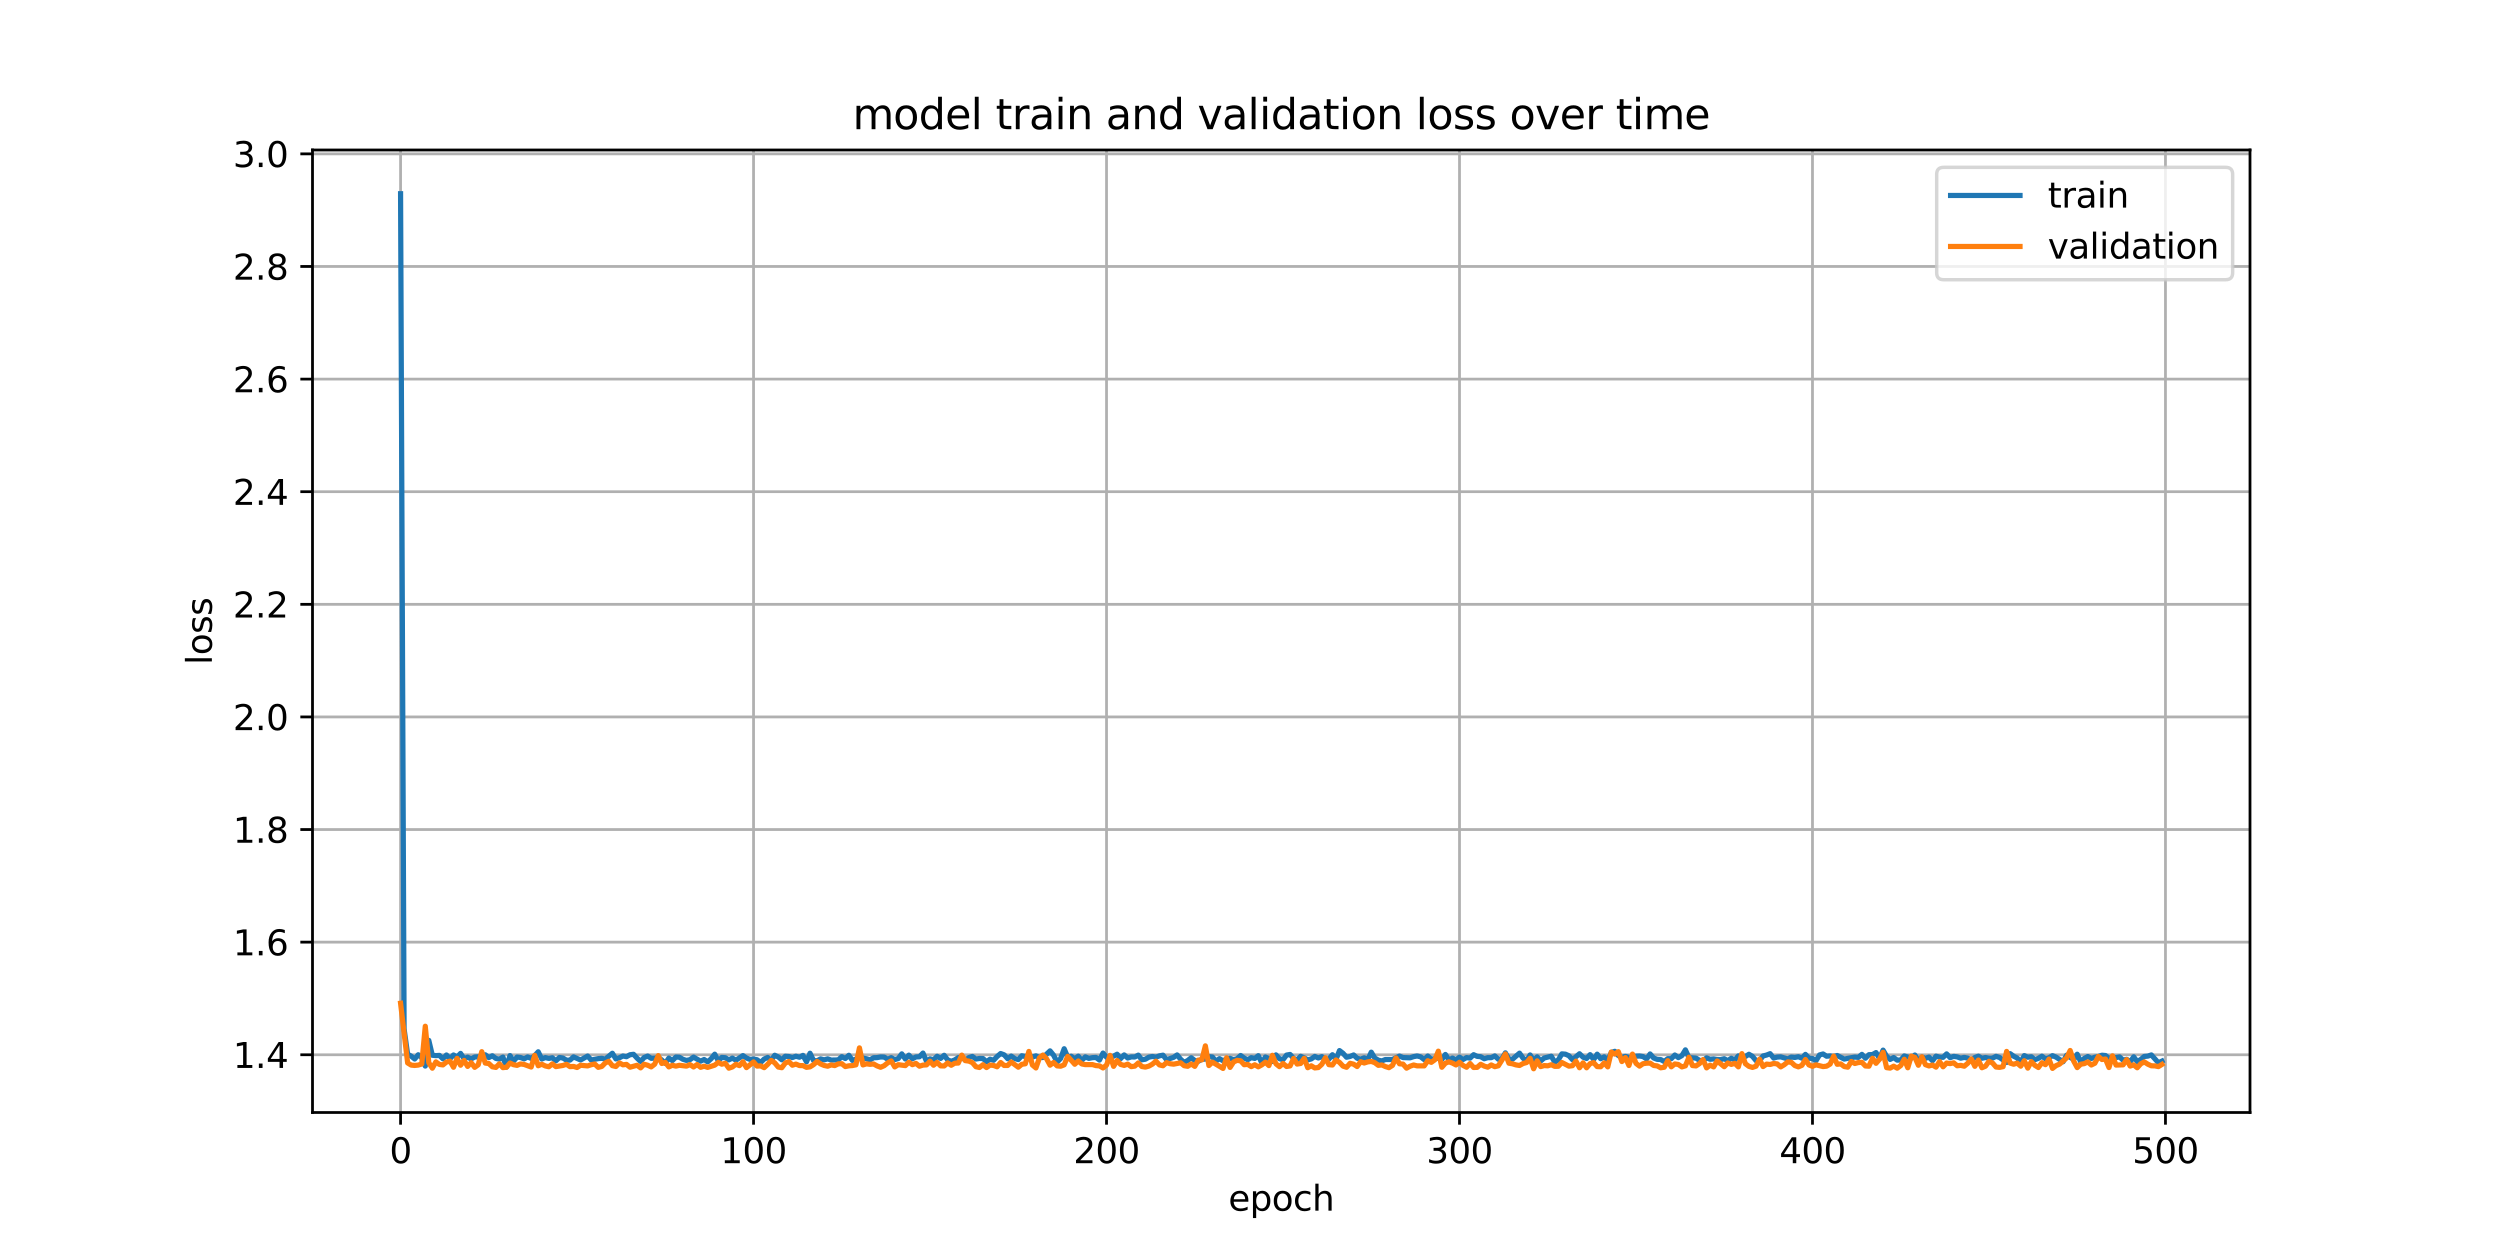 <?xml version="1.0" encoding="utf-8" standalone="no"?>
<!DOCTYPE svg PUBLIC "-//W3C//DTD SVG 1.1//EN"
  "http://www.w3.org/Graphics/SVG/1.1/DTD/svg11.dtd">
<svg xmlns:xlink="http://www.w3.org/1999/xlink" width="720pt" height="360pt" viewBox="0 0 720 360" xmlns="http://www.w3.org/2000/svg" version="1.1">
 <defs>
  <style type="text/css">*{stroke-linejoin: round; stroke-linecap: butt}</style>
 </defs>
 <g id="figure_1">
  <g id="patch_1">
   <path d="M 0 360 
L 720 360 
L 720 0 
L 0 0 
z
" style="fill: #ffffff"/>
  </g>
  <g id="axes_1">
   <g id="patch_2">
    <path d="M 90 320.4 
L 648 320.4 
L 648 43.2 
L 90 43.2 
z
" style="fill: #ffffff"/>
   </g>
   <g id="matplotlib.axis_1">
    <g id="xtick_1">
     <g id="line2d_1">
      <path d="M 115.364 320.4 
L 115.364 43.2 
" clip-path="url(#pad2f56b13b)" style="fill: none; stroke: #b0b0b0; stroke-width: 0.8; stroke-linecap: square"/>
     </g>
     <g id="line2d_2">
      <defs>
       <path id="me39e394305" d="M 0 0 
L 0 3.5 
" style="stroke: #000000; stroke-width: 0.8"/>
      </defs>
      <g>
       <use xlink:href="#me39e394305" x="115.364" y="320.4" style="stroke: #000000; stroke-width: 0.8"/>
      </g>
     </g>
     <g id="text_1">
      <!-- 0 -->
      <g transform="translate(112.182 334.998) scale(0.1 -0.1)">
       <defs>
        <path id="DejaVuSans-30" d="M 2034 4250 
Q 1547 4250 1301 3770 
Q 1056 3291 1056 2328 
Q 1056 1369 1301 889 
Q 1547 409 2034 409 
Q 2525 409 2770 889 
Q 3016 1369 3016 2328 
Q 3016 3291 2770 3770 
Q 2525 4250 2034 4250 
z
M 2034 4750 
Q 2819 4750 3233 4129 
Q 3647 3509 3647 2328 
Q 3647 1150 3233 529 
Q 2819 -91 2034 -91 
Q 1250 -91 836 529 
Q 422 1150 422 2328 
Q 422 3509 836 4129 
Q 1250 4750 2034 4750 
z
" transform="scale(0.016)"/>
       </defs>
       <use xlink:href="#DejaVuSans-30"/>
      </g>
     </g>
    </g>
    <g id="xtick_2">
     <g id="line2d_3">
      <path d="M 217.021 320.4 
L 217.021 43.2 
" clip-path="url(#pad2f56b13b)" style="fill: none; stroke: #b0b0b0; stroke-width: 0.8; stroke-linecap: square"/>
     </g>
     <g id="line2d_4">
      <g>
       <use xlink:href="#me39e394305" x="217.021" y="320.4" style="stroke: #000000; stroke-width: 0.8"/>
      </g>
     </g>
     <g id="text_2">
      <!-- 100 -->
      <g transform="translate(207.478 334.998) scale(0.1 -0.1)">
       <defs>
        <path id="DejaVuSans-31" d="M 794 531 
L 1825 531 
L 1825 4091 
L 703 3866 
L 703 4441 
L 1819 4666 
L 2450 4666 
L 2450 531 
L 3481 531 
L 3481 0 
L 794 0 
L 794 531 
z
" transform="scale(0.016)"/>
       </defs>
       <use xlink:href="#DejaVuSans-31"/>
       <use xlink:href="#DejaVuSans-30" x="63.623"/>
       <use xlink:href="#DejaVuSans-30" x="127.246"/>
      </g>
     </g>
    </g>
    <g id="xtick_3">
     <g id="line2d_5">
      <path d="M 318.679 320.4 
L 318.679 43.2 
" clip-path="url(#pad2f56b13b)" style="fill: none; stroke: #b0b0b0; stroke-width: 0.8; stroke-linecap: square"/>
     </g>
     <g id="line2d_6">
      <g>
       <use xlink:href="#me39e394305" x="318.679" y="320.4" style="stroke: #000000; stroke-width: 0.8"/>
      </g>
     </g>
     <g id="text_3">
      <!-- 200 -->
      <g transform="translate(309.136 334.998) scale(0.1 -0.1)">
       <defs>
        <path id="DejaVuSans-32" d="M 1228 531 
L 3431 531 
L 3431 0 
L 469 0 
L 469 531 
Q 828 903 1448 1529 
Q 2069 2156 2228 2338 
Q 2531 2678 2651 2914 
Q 2772 3150 2772 3378 
Q 2772 3750 2511 3984 
Q 2250 4219 1831 4219 
Q 1534 4219 1204 4116 
Q 875 4013 500 3803 
L 500 4441 
Q 881 4594 1212 4672 
Q 1544 4750 1819 4750 
Q 2544 4750 2975 4387 
Q 3406 4025 3406 3419 
Q 3406 3131 3298 2873 
Q 3191 2616 2906 2266 
Q 2828 2175 2409 1742 
Q 1991 1309 1228 531 
z
" transform="scale(0.016)"/>
       </defs>
       <use xlink:href="#DejaVuSans-32"/>
       <use xlink:href="#DejaVuSans-30" x="63.623"/>
       <use xlink:href="#DejaVuSans-30" x="127.246"/>
      </g>
     </g>
    </g>
    <g id="xtick_4">
     <g id="line2d_7">
      <path d="M 420.337 320.4 
L 420.337 43.2 
" clip-path="url(#pad2f56b13b)" style="fill: none; stroke: #b0b0b0; stroke-width: 0.8; stroke-linecap: square"/>
     </g>
     <g id="line2d_8">
      <g>
       <use xlink:href="#me39e394305" x="420.337" y="320.4" style="stroke: #000000; stroke-width: 0.8"/>
      </g>
     </g>
     <g id="text_4">
      <!-- 300 -->
      <g transform="translate(410.793 334.998) scale(0.1 -0.1)">
       <defs>
        <path id="DejaVuSans-33" d="M 2597 2516 
Q 3050 2419 3304 2112 
Q 3559 1806 3559 1356 
Q 3559 666 3084 287 
Q 2609 -91 1734 -91 
Q 1441 -91 1130 -33 
Q 819 25 488 141 
L 488 750 
Q 750 597 1062 519 
Q 1375 441 1716 441 
Q 2309 441 2620 675 
Q 2931 909 2931 1356 
Q 2931 1769 2642 2001 
Q 2353 2234 1838 2234 
L 1294 2234 
L 1294 2753 
L 1863 2753 
Q 2328 2753 2575 2939 
Q 2822 3125 2822 3475 
Q 2822 3834 2567 4026 
Q 2313 4219 1838 4219 
Q 1578 4219 1281 4162 
Q 984 4106 628 3988 
L 628 4550 
Q 988 4650 1302 4700 
Q 1616 4750 1894 4750 
Q 2613 4750 3031 4423 
Q 3450 4097 3450 3541 
Q 3450 3153 3228 2886 
Q 3006 2619 2597 2516 
z
" transform="scale(0.016)"/>
       </defs>
       <use xlink:href="#DejaVuSans-33"/>
       <use xlink:href="#DejaVuSans-30" x="63.623"/>
       <use xlink:href="#DejaVuSans-30" x="127.246"/>
      </g>
     </g>
    </g>
    <g id="xtick_5">
     <g id="line2d_9">
      <path d="M 521.995 320.4 
L 521.995 43.2 
" clip-path="url(#pad2f56b13b)" style="fill: none; stroke: #b0b0b0; stroke-width: 0.8; stroke-linecap: square"/>
     </g>
     <g id="line2d_10">
      <g>
       <use xlink:href="#me39e394305" x="521.995" y="320.4" style="stroke: #000000; stroke-width: 0.8"/>
      </g>
     </g>
     <g id="text_5">
      <!-- 400 -->
      <g transform="translate(512.451 334.998) scale(0.1 -0.1)">
       <defs>
        <path id="DejaVuSans-34" d="M 2419 4116 
L 825 1625 
L 2419 1625 
L 2419 4116 
z
M 2253 4666 
L 3047 4666 
L 3047 1625 
L 3713 1625 
L 3713 1100 
L 3047 1100 
L 3047 0 
L 2419 0 
L 2419 1100 
L 313 1100 
L 313 1709 
L 2253 4666 
z
" transform="scale(0.016)"/>
       </defs>
       <use xlink:href="#DejaVuSans-34"/>
       <use xlink:href="#DejaVuSans-30" x="63.623"/>
       <use xlink:href="#DejaVuSans-30" x="127.246"/>
      </g>
     </g>
    </g>
    <g id="xtick_6">
     <g id="line2d_11">
      <path d="M 623.653 320.4 
L 623.653 43.2 
" clip-path="url(#pad2f56b13b)" style="fill: none; stroke: #b0b0b0; stroke-width: 0.8; stroke-linecap: square"/>
     </g>
     <g id="line2d_12">
      <g>
       <use xlink:href="#me39e394305" x="623.653" y="320.4" style="stroke: #000000; stroke-width: 0.8"/>
      </g>
     </g>
     <g id="text_6">
      <!-- 500 -->
      <g transform="translate(614.109 334.998) scale(0.1 -0.1)">
       <defs>
        <path id="DejaVuSans-35" d="M 691 4666 
L 3169 4666 
L 3169 4134 
L 1269 4134 
L 1269 2991 
Q 1406 3038 1543 3061 
Q 1681 3084 1819 3084 
Q 2600 3084 3056 2656 
Q 3513 2228 3513 1497 
Q 3513 744 3044 326 
Q 2575 -91 1722 -91 
Q 1428 -91 1123 -41 
Q 819 9 494 109 
L 494 744 
Q 775 591 1075 516 
Q 1375 441 1709 441 
Q 2250 441 2565 725 
Q 2881 1009 2881 1497 
Q 2881 1984 2565 2268 
Q 2250 2553 1709 2553 
Q 1456 2553 1204 2497 
Q 953 2441 691 2322 
L 691 4666 
z
" transform="scale(0.016)"/>
       </defs>
       <use xlink:href="#DejaVuSans-35"/>
       <use xlink:href="#DejaVuSans-30" x="63.623"/>
       <use xlink:href="#DejaVuSans-30" x="127.246"/>
      </g>
     </g>
    </g>
    <g id="text_7">
     <!-- epoch -->
     <g transform="translate(353.772 348.677) scale(0.1 -0.1)">
      <defs>
       <path id="DejaVuSans-65" d="M 3597 1894 
L 3597 1613 
L 953 1613 
Q 991 1019 1311 708 
Q 1631 397 2203 397 
Q 2534 397 2845 478 
Q 3156 559 3463 722 
L 3463 178 
Q 3153 47 2828 -22 
Q 2503 -91 2169 -91 
Q 1331 -91 842 396 
Q 353 884 353 1716 
Q 353 2575 817 3079 
Q 1281 3584 2069 3584 
Q 2775 3584 3186 3129 
Q 3597 2675 3597 1894 
z
M 3022 2063 
Q 3016 2534 2758 2815 
Q 2500 3097 2075 3097 
Q 1594 3097 1305 2825 
Q 1016 2553 972 2059 
L 3022 2063 
z
" transform="scale(0.016)"/>
       <path id="DejaVuSans-70" d="M 1159 525 
L 1159 -1331 
L 581 -1331 
L 581 3500 
L 1159 3500 
L 1159 2969 
Q 1341 3281 1617 3432 
Q 1894 3584 2278 3584 
Q 2916 3584 3314 3078 
Q 3713 2572 3713 1747 
Q 3713 922 3314 415 
Q 2916 -91 2278 -91 
Q 1894 -91 1617 61 
Q 1341 213 1159 525 
z
M 3116 1747 
Q 3116 2381 2855 2742 
Q 2594 3103 2138 3103 
Q 1681 3103 1420 2742 
Q 1159 2381 1159 1747 
Q 1159 1113 1420 752 
Q 1681 391 2138 391 
Q 2594 391 2855 752 
Q 3116 1113 3116 1747 
z
" transform="scale(0.016)"/>
       <path id="DejaVuSans-6f" d="M 1959 3097 
Q 1497 3097 1228 2736 
Q 959 2375 959 1747 
Q 959 1119 1226 758 
Q 1494 397 1959 397 
Q 2419 397 2687 759 
Q 2956 1122 2956 1747 
Q 2956 2369 2687 2733 
Q 2419 3097 1959 3097 
z
M 1959 3584 
Q 2709 3584 3137 3096 
Q 3566 2609 3566 1747 
Q 3566 888 3137 398 
Q 2709 -91 1959 -91 
Q 1206 -91 779 398 
Q 353 888 353 1747 
Q 353 2609 779 3096 
Q 1206 3584 1959 3584 
z
" transform="scale(0.016)"/>
       <path id="DejaVuSans-63" d="M 3122 3366 
L 3122 2828 
Q 2878 2963 2633 3030 
Q 2388 3097 2138 3097 
Q 1578 3097 1268 2742 
Q 959 2388 959 1747 
Q 959 1106 1268 751 
Q 1578 397 2138 397 
Q 2388 397 2633 464 
Q 2878 531 3122 666 
L 3122 134 
Q 2881 22 2623 -34 
Q 2366 -91 2075 -91 
Q 1284 -91 818 406 
Q 353 903 353 1747 
Q 353 2603 823 3093 
Q 1294 3584 2113 3584 
Q 2378 3584 2631 3529 
Q 2884 3475 3122 3366 
z
" transform="scale(0.016)"/>
       <path id="DejaVuSans-68" d="M 3513 2113 
L 3513 0 
L 2938 0 
L 2938 2094 
Q 2938 2591 2744 2837 
Q 2550 3084 2163 3084 
Q 1697 3084 1428 2787 
Q 1159 2491 1159 1978 
L 1159 0 
L 581 0 
L 581 4863 
L 1159 4863 
L 1159 2956 
Q 1366 3272 1645 3428 
Q 1925 3584 2291 3584 
Q 2894 3584 3203 3211 
Q 3513 2838 3513 2113 
z
" transform="scale(0.016)"/>
      </defs>
      <use xlink:href="#DejaVuSans-65"/>
      <use xlink:href="#DejaVuSans-70" x="61.523"/>
      <use xlink:href="#DejaVuSans-6f" x="125"/>
      <use xlink:href="#DejaVuSans-63" x="186.182"/>
      <use xlink:href="#DejaVuSans-68" x="241.162"/>
     </g>
    </g>
   </g>
   <g id="matplotlib.axis_2">
    <g id="ytick_1">
     <g id="line2d_13">
      <path d="M 90 303.77 
L 648 303.77 
" clip-path="url(#pad2f56b13b)" style="fill: none; stroke: #b0b0b0; stroke-width: 0.8; stroke-linecap: square"/>
     </g>
     <g id="line2d_14">
      <defs>
       <path id="mf1db66a2b4" d="M 0 0 
L -3.5 0 
" style="stroke: #000000; stroke-width: 0.8"/>
      </defs>
      <g>
       <use xlink:href="#mf1db66a2b4" x="90" y="303.77" style="stroke: #000000; stroke-width: 0.8"/>
      </g>
     </g>
     <g id="text_8">
      <!-- 1.4 -->
      <g transform="translate(67.097 307.569) scale(0.1 -0.1)">
       <defs>
        <path id="DejaVuSans-2e" d="M 684 794 
L 1344 794 
L 1344 0 
L 684 0 
L 684 794 
z
" transform="scale(0.016)"/>
       </defs>
       <use xlink:href="#DejaVuSans-31"/>
       <use xlink:href="#DejaVuSans-2e" x="63.623"/>
       <use xlink:href="#DejaVuSans-34" x="95.41"/>
      </g>
     </g>
    </g>
    <g id="ytick_2">
     <g id="line2d_15">
      <path d="M 90 271.338 
L 648 271.338 
" clip-path="url(#pad2f56b13b)" style="fill: none; stroke: #b0b0b0; stroke-width: 0.8; stroke-linecap: square"/>
     </g>
     <g id="line2d_16">
      <g>
       <use xlink:href="#mf1db66a2b4" x="90" y="271.338" style="stroke: #000000; stroke-width: 0.8"/>
      </g>
     </g>
     <g id="text_9">
      <!-- 1.6 -->
      <g transform="translate(67.097 275.137) scale(0.1 -0.1)">
       <defs>
        <path id="DejaVuSans-36" d="M 2113 2584 
Q 1688 2584 1439 2293 
Q 1191 2003 1191 1497 
Q 1191 994 1439 701 
Q 1688 409 2113 409 
Q 2538 409 2786 701 
Q 3034 994 3034 1497 
Q 3034 2003 2786 2293 
Q 2538 2584 2113 2584 
z
M 3366 4563 
L 3366 3988 
Q 3128 4100 2886 4159 
Q 2644 4219 2406 4219 
Q 1781 4219 1451 3797 
Q 1122 3375 1075 2522 
Q 1259 2794 1537 2939 
Q 1816 3084 2150 3084 
Q 2853 3084 3261 2657 
Q 3669 2231 3669 1497 
Q 3669 778 3244 343 
Q 2819 -91 2113 -91 
Q 1303 -91 875 529 
Q 447 1150 447 2328 
Q 447 3434 972 4092 
Q 1497 4750 2381 4750 
Q 2619 4750 2861 4703 
Q 3103 4656 3366 4563 
z
" transform="scale(0.016)"/>
       </defs>
       <use xlink:href="#DejaVuSans-31"/>
       <use xlink:href="#DejaVuSans-2e" x="63.623"/>
       <use xlink:href="#DejaVuSans-36" x="95.41"/>
      </g>
     </g>
    </g>
    <g id="ytick_3">
     <g id="line2d_17">
      <path d="M 90 238.906 
L 648 238.906 
" clip-path="url(#pad2f56b13b)" style="fill: none; stroke: #b0b0b0; stroke-width: 0.8; stroke-linecap: square"/>
     </g>
     <g id="line2d_18">
      <g>
       <use xlink:href="#mf1db66a2b4" x="90" y="238.906" style="stroke: #000000; stroke-width: 0.8"/>
      </g>
     </g>
     <g id="text_10">
      <!-- 1.8 -->
      <g transform="translate(67.097 242.706) scale(0.1 -0.1)">
       <defs>
        <path id="DejaVuSans-38" d="M 2034 2216 
Q 1584 2216 1326 1975 
Q 1069 1734 1069 1313 
Q 1069 891 1326 650 
Q 1584 409 2034 409 
Q 2484 409 2743 651 
Q 3003 894 3003 1313 
Q 3003 1734 2745 1975 
Q 2488 2216 2034 2216 
z
M 1403 2484 
Q 997 2584 770 2862 
Q 544 3141 544 3541 
Q 544 4100 942 4425 
Q 1341 4750 2034 4750 
Q 2731 4750 3128 4425 
Q 3525 4100 3525 3541 
Q 3525 3141 3298 2862 
Q 3072 2584 2669 2484 
Q 3125 2378 3379 2068 
Q 3634 1759 3634 1313 
Q 3634 634 3220 271 
Q 2806 -91 2034 -91 
Q 1263 -91 848 271 
Q 434 634 434 1313 
Q 434 1759 690 2068 
Q 947 2378 1403 2484 
z
M 1172 3481 
Q 1172 3119 1398 2916 
Q 1625 2713 2034 2713 
Q 2441 2713 2670 2916 
Q 2900 3119 2900 3481 
Q 2900 3844 2670 4047 
Q 2441 4250 2034 4250 
Q 1625 4250 1398 4047 
Q 1172 3844 1172 3481 
z
" transform="scale(0.016)"/>
       </defs>
       <use xlink:href="#DejaVuSans-31"/>
       <use xlink:href="#DejaVuSans-2e" x="63.623"/>
       <use xlink:href="#DejaVuSans-38" x="95.41"/>
      </g>
     </g>
    </g>
    <g id="ytick_4">
     <g id="line2d_19">
      <path d="M 90 206.475 
L 648 206.475 
" clip-path="url(#pad2f56b13b)" style="fill: none; stroke: #b0b0b0; stroke-width: 0.8; stroke-linecap: square"/>
     </g>
     <g id="line2d_20">
      <g>
       <use xlink:href="#mf1db66a2b4" x="90" y="206.475" style="stroke: #000000; stroke-width: 0.8"/>
      </g>
     </g>
     <g id="text_11">
      <!-- 2.0 -->
      <g transform="translate(67.097 210.274) scale(0.1 -0.1)">
       <use xlink:href="#DejaVuSans-32"/>
       <use xlink:href="#DejaVuSans-2e" x="63.623"/>
       <use xlink:href="#DejaVuSans-30" x="95.41"/>
      </g>
     </g>
    </g>
    <g id="ytick_5">
     <g id="line2d_21">
      <path d="M 90 174.043 
L 648 174.043 
" clip-path="url(#pad2f56b13b)" style="fill: none; stroke: #b0b0b0; stroke-width: 0.8; stroke-linecap: square"/>
     </g>
     <g id="line2d_22">
      <g>
       <use xlink:href="#mf1db66a2b4" x="90" y="174.043" style="stroke: #000000; stroke-width: 0.8"/>
      </g>
     </g>
     <g id="text_12">
      <!-- 2.2 -->
      <g transform="translate(67.097 177.842) scale(0.1 -0.1)">
       <use xlink:href="#DejaVuSans-32"/>
       <use xlink:href="#DejaVuSans-2e" x="63.623"/>
       <use xlink:href="#DejaVuSans-32" x="95.41"/>
      </g>
     </g>
    </g>
    <g id="ytick_6">
     <g id="line2d_23">
      <path d="M 90 141.611 
L 648 141.611 
" clip-path="url(#pad2f56b13b)" style="fill: none; stroke: #b0b0b0; stroke-width: 0.8; stroke-linecap: square"/>
     </g>
     <g id="line2d_24">
      <g>
       <use xlink:href="#mf1db66a2b4" x="90" y="141.611" style="stroke: #000000; stroke-width: 0.8"/>
      </g>
     </g>
     <g id="text_13">
      <!-- 2.4 -->
      <g transform="translate(67.097 145.41) scale(0.1 -0.1)">
       <use xlink:href="#DejaVuSans-32"/>
       <use xlink:href="#DejaVuSans-2e" x="63.623"/>
       <use xlink:href="#DejaVuSans-34" x="95.41"/>
      </g>
     </g>
    </g>
    <g id="ytick_7">
     <g id="line2d_25">
      <path d="M 90 109.179 
L 648 109.179 
" clip-path="url(#pad2f56b13b)" style="fill: none; stroke: #b0b0b0; stroke-width: 0.8; stroke-linecap: square"/>
     </g>
     <g id="line2d_26">
      <g>
       <use xlink:href="#mf1db66a2b4" x="90" y="109.179" style="stroke: #000000; stroke-width: 0.8"/>
      </g>
     </g>
     <g id="text_14">
      <!-- 2.6 -->
      <g transform="translate(67.097 112.978) scale(0.1 -0.1)">
       <use xlink:href="#DejaVuSans-32"/>
       <use xlink:href="#DejaVuSans-2e" x="63.623"/>
       <use xlink:href="#DejaVuSans-36" x="95.41"/>
      </g>
     </g>
    </g>
    <g id="ytick_8">
     <g id="line2d_27">
      <path d="M 90 76.747 
L 648 76.747 
" clip-path="url(#pad2f56b13b)" style="fill: none; stroke: #b0b0b0; stroke-width: 0.8; stroke-linecap: square"/>
     </g>
     <g id="line2d_28">
      <g>
       <use xlink:href="#mf1db66a2b4" x="90" y="76.747" style="stroke: #000000; stroke-width: 0.8"/>
      </g>
     </g>
     <g id="text_15">
      <!-- 2.8 -->
      <g transform="translate(67.097 80.547) scale(0.1 -0.1)">
       <use xlink:href="#DejaVuSans-32"/>
       <use xlink:href="#DejaVuSans-2e" x="63.623"/>
       <use xlink:href="#DejaVuSans-38" x="95.41"/>
      </g>
     </g>
    </g>
    <g id="ytick_9">
     <g id="line2d_29">
      <path d="M 90 44.316 
L 648 44.316 
" clip-path="url(#pad2f56b13b)" style="fill: none; stroke: #b0b0b0; stroke-width: 0.8; stroke-linecap: square"/>
     </g>
     <g id="line2d_30">
      <g>
       <use xlink:href="#mf1db66a2b4" x="90" y="44.316" style="stroke: #000000; stroke-width: 0.8"/>
      </g>
     </g>
     <g id="text_16">
      <!-- 3.0 -->
      <g transform="translate(67.097 48.115) scale(0.1 -0.1)">
       <use xlink:href="#DejaVuSans-33"/>
       <use xlink:href="#DejaVuSans-2e" x="63.623"/>
       <use xlink:href="#DejaVuSans-30" x="95.41"/>
      </g>
     </g>
    </g>
    <g id="text_17">
     <!-- loss -->
     <g transform="translate(61.017 191.458) rotate(-90) scale(0.1 -0.1)">
      <defs>
       <path id="DejaVuSans-6c" d="M 603 4863 
L 1178 4863 
L 1178 0 
L 603 0 
L 603 4863 
z
" transform="scale(0.016)"/>
       <path id="DejaVuSans-73" d="M 2834 3397 
L 2834 2853 
Q 2591 2978 2328 3040 
Q 2066 3103 1784 3103 
Q 1356 3103 1142 2972 
Q 928 2841 928 2578 
Q 928 2378 1081 2264 
Q 1234 2150 1697 2047 
L 1894 2003 
Q 2506 1872 2764 1633 
Q 3022 1394 3022 966 
Q 3022 478 2636 193 
Q 2250 -91 1575 -91 
Q 1294 -91 989 -36 
Q 684 19 347 128 
L 347 722 
Q 666 556 975 473 
Q 1284 391 1588 391 
Q 1994 391 2212 530 
Q 2431 669 2431 922 
Q 2431 1156 2273 1281 
Q 2116 1406 1581 1522 
L 1381 1569 
Q 847 1681 609 1914 
Q 372 2147 372 2553 
Q 372 3047 722 3315 
Q 1072 3584 1716 3584 
Q 2034 3584 2315 3537 
Q 2597 3491 2834 3397 
z
" transform="scale(0.016)"/>
      </defs>
      <use xlink:href="#DejaVuSans-6c"/>
      <use xlink:href="#DejaVuSans-6f" x="27.783"/>
      <use xlink:href="#DejaVuSans-73" x="88.965"/>
      <use xlink:href="#DejaVuSans-73" x="141.064"/>
     </g>
    </g>
   </g>
   <g id="line2d_31">
    <path d="M 115.364 55.8 
L 116.38 296.337 
L 117.397 303.602 
L 118.413 304.165 
L 119.43 304.989 
L 120.447 303.771 
L 121.463 304.574 
L 122.48 307.024 
L 123.496 299.634 
L 124.513 303.918 
L 125.529 304.018 
L 126.546 303.954 
L 127.563 304.939 
L 128.579 303.836 
L 129.596 304.902 
L 130.612 303.835 
L 131.629 304.438 
L 132.645 303.382 
L 133.662 304.909 
L 134.679 304.47 
L 135.695 304.975 
L 136.712 304.423 
L 138.745 304.304 
L 139.762 303.787 
L 140.778 304.586 
L 141.795 304.067 
L 142.811 304.835 
L 143.828 305.025 
L 144.844 304.444 
L 145.861 307.3 
L 146.878 304.015 
L 147.894 305.607 
L 148.911 304.44 
L 149.927 304.565 
L 150.944 304.961 
L 151.96 304.403 
L 152.977 304.819 
L 153.994 304.035 
L 155.01 302.917 
L 156.027 305.006 
L 157.043 304.584 
L 158.06 304.824 
L 159.077 304.634 
L 160.093 305.516 
L 161.11 304.557 
L 162.126 304.711 
L 163.143 305.335 
L 164.159 305.312 
L 165.176 304.393 
L 167.209 305.273 
L 169.242 304.147 
L 170.259 305.285 
L 172.292 304.883 
L 173.309 304.797 
L 174.325 305.022 
L 176.358 303.339 
L 177.375 304.972 
L 178.392 304.639 
L 179.408 304.133 
L 180.425 304.331 
L 181.441 303.768 
L 182.458 303.638 
L 183.474 304.753 
L 184.491 305.689 
L 185.508 304.562 
L 186.524 304.148 
L 187.541 304.796 
L 188.557 304.751 
L 189.574 304.529 
L 190.59 305.277 
L 191.607 306.249 
L 192.624 304.729 
L 193.64 305.449 
L 194.657 304.435 
L 195.673 304.484 
L 196.69 305.081 
L 197.707 305.399 
L 198.723 305.182 
L 199.74 304.45 
L 201.773 305.614 
L 202.789 305.138 
L 203.806 305.819 
L 204.823 304.902 
L 205.839 303.608 
L 206.856 305.479 
L 207.872 304.541 
L 208.889 304.624 
L 209.905 305.245 
L 210.922 304.736 
L 211.939 305.339 
L 213.972 304.014 
L 214.988 304.718 
L 216.005 305.107 
L 217.021 305.008 
L 218.038 305.205 
L 219.055 306.016 
L 220.071 305.006 
L 221.088 304.55 
L 222.104 305.371 
L 223.121 303.916 
L 224.138 304.404 
L 225.154 305.226 
L 226.171 304.207 
L 227.187 304.278 
L 228.204 304.571 
L 229.22 304.196 
L 230.237 304.483 
L 231.254 303.959 
L 232.27 305.815 
L 233.287 303.336 
L 234.303 305.443 
L 235.32 305.507 
L 236.336 304.967 
L 237.353 305.243 
L 238.37 304.953 
L 239.386 305.301 
L 241.419 305.255 
L 242.436 304.329 
L 243.453 304.848 
L 244.469 303.923 
L 245.486 305.391 
L 246.502 305.043 
L 247.519 304.242 
L 248.535 304.728 
L 249.552 304.927 
L 250.569 305.253 
L 251.585 304.624 
L 252.602 304.59 
L 253.618 304.409 
L 254.635 304.436 
L 255.651 305.058 
L 256.668 304.611 
L 257.685 305.15 
L 258.701 304.863 
L 259.718 303.514 
L 260.734 304.99 
L 261.751 303.883 
L 262.768 304.936 
L 263.784 304.398 
L 264.801 304.358 
L 265.817 303.286 
L 266.834 305.658 
L 267.85 304.953 
L 268.867 305.225 
L 269.884 304.215 
L 270.9 304.824 
L 271.917 303.925 
L 272.933 305.242 
L 273.95 305.654 
L 274.966 305.251 
L 275.983 304.601 
L 277 304.454 
L 278.016 305.332 
L 279.033 304.59 
L 280.049 304.262 
L 281.066 305 
L 282.083 304.839 
L 283.099 304.862 
L 284.116 305.774 
L 285.132 305.05 
L 286.149 305.354 
L 287.165 304.282 
L 288.182 303.417 
L 289.199 303.79 
L 290.215 304.915 
L 291.232 304.158 
L 292.248 304.863 
L 293.265 305.155 
L 294.281 304.054 
L 295.298 304.29 
L 296.315 303.913 
L 297.331 304.432 
L 298.348 304.095 
L 299.364 304.579 
L 300.381 304.561 
L 302.414 302.651 
L 303.431 303.892 
L 304.447 305.891 
L 305.464 304.852 
L 306.48 302.041 
L 307.497 304.448 
L 308.514 304.204 
L 309.53 304.906 
L 310.547 304.183 
L 311.563 305.363 
L 312.58 304.384 
L 313.596 304.812 
L 314.613 304.61 
L 315.63 304.544 
L 316.646 305.297 
L 317.663 303.285 
L 318.679 304.468 
L 319.696 304.562 
L 320.713 304.175 
L 321.729 303.615 
L 322.746 304.876 
L 323.762 303.817 
L 324.779 304.707 
L 325.795 304.394 
L 326.812 304.414 
L 327.829 303.882 
L 328.845 305.225 
L 329.862 305.055 
L 330.878 304.462 
L 331.895 304.267 
L 332.911 304.467 
L 333.928 304.083 
L 334.945 303.891 
L 335.961 305.185 
L 337.994 304.521 
L 339.011 303.819 
L 340.028 305.073 
L 341.044 305.977 
L 342.061 305.423 
L 343.077 304.636 
L 344.094 305.425 
L 345.11 305.641 
L 346.127 305.084 
L 347.144 305.019 
L 348.16 304.31 
L 349.177 304.418 
L 350.193 305.593 
L 351.21 304.899 
L 352.226 305.499 
L 353.243 305.011 
L 354.26 304.8 
L 355.276 305.183 
L 356.293 304.901 
L 357.309 303.99 
L 358.326 304.727 
L 359.343 305.199 
L 360.359 304.613 
L 361.376 304.826 
L 362.392 304.043 
L 363.409 306.147 
L 364.425 304.422 
L 365.442 304.868 
L 366.459 305.701 
L 367.475 303.806 
L 368.492 304.91 
L 369.508 305.18 
L 370.525 303.863 
L 371.541 303.682 
L 372.558 304.842 
L 373.575 305.278 
L 374.591 304.221 
L 375.608 304.665 
L 376.624 305.253 
L 377.641 304.971 
L 378.657 304.258 
L 379.674 304.695 
L 380.691 304.314 
L 381.707 305.033 
L 382.724 305.026 
L 383.74 303.762 
L 384.757 305.118 
L 385.774 302.566 
L 386.79 303.345 
L 387.807 304.488 
L 388.823 304.263 
L 389.84 303.829 
L 390.856 304.782 
L 391.873 305.008 
L 392.89 304.653 
L 393.906 305.186 
L 394.923 303.03 
L 395.939 304.724 
L 396.956 305.322 
L 397.972 305.545 
L 398.989 305.141 
L 401.022 305.142 
L 403.055 304.155 
L 404.072 304.578 
L 406.105 304.653 
L 407.122 304.311 
L 408.138 304.123 
L 409.155 304.376 
L 410.171 305.163 
L 411.188 304.141 
L 412.205 305.052 
L 414.238 304.718 
L 415.254 305.089 
L 416.271 303.689 
L 417.287 305.231 
L 418.304 304.728 
L 419.321 305.182 
L 420.337 304.458 
L 421.354 305.129 
L 422.37 304.582 
L 423.387 304.737 
L 424.404 303.752 
L 425.42 304.235 
L 426.437 304.331 
L 427.453 304.915 
L 428.47 304.607 
L 429.486 304.605 
L 430.503 304.111 
L 431.52 305.062 
L 432.536 304.916 
L 433.553 303.219 
L 434.569 305.011 
L 435.586 305.057 
L 437.619 303.312 
L 438.636 304.745 
L 439.652 305.495 
L 440.669 303.826 
L 441.685 305.337 
L 442.702 304.377 
L 443.719 305.552 
L 444.735 304.697 
L 446.768 304.196 
L 447.785 305.922 
L 448.801 305.241 
L 449.818 303.513 
L 450.835 303.599 
L 451.851 304.056 
L 452.868 305.186 
L 454.901 303.482 
L 455.917 304.474 
L 456.934 304.842 
L 457.951 303.74 
L 458.967 305.16 
L 459.984 303.602 
L 461 304.91 
L 462.017 304.374 
L 463.034 305.372 
L 464.05 303.131 
L 465.067 302.778 
L 466.083 304.008 
L 467.1 304.502 
L 468.116 304.237 
L 469.133 304.539 
L 470.15 304.604 
L 471.166 304.176 
L 472.183 304.131 
L 473.199 304.289 
L 474.216 304.983 
L 475.232 303.539 
L 476.249 304.704 
L 477.266 305.086 
L 478.282 305.151 
L 479.299 305.721 
L 480.315 304.896 
L 481.332 304.894 
L 482.349 303.841 
L 483.365 304.591 
L 484.382 304.029 
L 485.398 302.363 
L 486.415 304.583 
L 488.448 304.736 
L 489.465 305.401 
L 490.481 305.499 
L 491.498 304.663 
L 492.514 305.069 
L 493.531 304.97 
L 494.547 305.155 
L 495.564 305.16 
L 496.581 304.916 
L 497.597 305.478 
L 498.614 304.778 
L 499.63 305.257 
L 500.647 304.099 
L 501.664 304.31 
L 502.68 304.272 
L 503.697 303.63 
L 504.713 304.236 
L 505.73 305.45 
L 506.746 305.444 
L 507.763 304.115 
L 508.78 303.856 
L 509.796 303.457 
L 510.813 304.721 
L 511.829 304.445 
L 512.846 304.378 
L 514.879 304.974 
L 515.896 304.443 
L 516.912 304.543 
L 517.929 304.346 
L 518.945 304.746 
L 519.962 303.666 
L 520.979 304.774 
L 521.995 304.85 
L 523.012 305.469 
L 524.028 303.822 
L 525.045 303.544 
L 526.061 304.196 
L 527.078 304.105 
L 528.095 304.29 
L 529.111 303.983 
L 531.144 305.009 
L 533.177 304.615 
L 534.194 304.439 
L 535.211 304.529 
L 536.227 303.661 
L 537.244 304.76 
L 538.26 303.75 
L 539.277 303.714 
L 540.293 303.143 
L 541.31 304.86 
L 542.327 302.44 
L 543.343 304.204 
L 544.36 305.114 
L 545.376 304.575 
L 546.393 305.32 
L 547.41 305.28 
L 548.426 304.117 
L 550.459 304.752 
L 551.476 303.849 
L 552.492 305.453 
L 553.509 304.449 
L 554.526 304.795 
L 555.542 304.447 
L 556.559 305.489 
L 557.575 304.183 
L 558.592 304.463 
L 559.608 304.509 
L 560.625 303.522 
L 561.642 304.612 
L 562.658 304.238 
L 563.675 304.387 
L 564.691 304.756 
L 565.708 304.527 
L 566.725 304.749 
L 567.741 305.373 
L 568.758 304.56 
L 569.774 304.185 
L 570.791 304.779 
L 571.807 304.566 
L 572.824 304.763 
L 573.841 304.747 
L 574.857 304.232 
L 575.874 304.555 
L 577.907 305.995 
L 578.923 303.453 
L 579.94 304.195 
L 580.957 304.712 
L 581.973 305.897 
L 582.99 304.018 
L 584.006 304.482 
L 585.023 304.351 
L 586.04 305.18 
L 587.056 304.801 
L 588.073 304.19 
L 589.089 304.926 
L 590.106 304.641 
L 591.122 304.032 
L 592.139 304.453 
L 594.172 305.773 
L 595.189 303.902 
L 597.222 305.115 
L 598.238 303.621 
L 599.255 305.817 
L 600.272 304.816 
L 601.288 304.289 
L 602.305 304.838 
L 603.321 304.486 
L 604.338 304.294 
L 605.355 303.902 
L 606.371 303.994 
L 607.388 304.795 
L 608.404 304.56 
L 609.421 304.577 
L 610.437 304.395 
L 611.454 305.334 
L 612.471 305.086 
L 613.487 305.822 
L 614.504 304.369 
L 615.52 305.73 
L 616.537 305.118 
L 617.553 304.26 
L 618.57 304.167 
L 619.587 303.819 
L 621.62 306.075 
L 622.636 305.599 
L 622.636 305.599 
" clip-path="url(#pad2f56b13b)" style="fill: none; stroke: #1f77b4; stroke-width: 1.5; stroke-linecap: square"/>
   </g>
   <g id="line2d_32">
    <path d="M 115.364 288.94 
L 117.397 306.124 
L 118.413 306.752 
L 119.43 306.848 
L 120.447 306.741 
L 121.463 306.435 
L 122.48 295.559 
L 123.496 306.091 
L 124.513 307.637 
L 125.529 305.823 
L 126.546 306.554 
L 127.563 306.697 
L 128.579 305.867 
L 129.596 305.603 
L 130.612 307.365 
L 131.629 304.803 
L 132.645 306.778 
L 133.662 305.404 
L 134.679 307.126 
L 135.695 306.056 
L 136.712 307.39 
L 137.728 306.661 
L 138.745 302.889 
L 139.762 306.166 
L 140.778 306.3 
L 141.795 307.237 
L 142.811 307.419 
L 143.828 306.382 
L 144.844 307.48 
L 145.861 307.364 
L 146.878 306.157 
L 147.894 306.635 
L 148.911 306.823 
L 149.927 306.414 
L 150.944 306.559 
L 152.977 307.3 
L 153.994 303.937 
L 155.01 306.933 
L 156.027 306.498 
L 157.043 306.991 
L 158.06 307.224 
L 159.077 306.397 
L 160.093 307.184 
L 162.126 306.852 
L 163.143 306.526 
L 164.159 307.193 
L 165.176 307.133 
L 166.193 307.439 
L 167.209 306.793 
L 169.242 306.983 
L 170.259 306.642 
L 171.275 306.43 
L 172.292 307.396 
L 173.309 307.144 
L 174.325 306.117 
L 175.342 305.659 
L 176.358 306.907 
L 177.375 307.152 
L 178.392 306.119 
L 179.408 306.673 
L 180.425 306.543 
L 181.441 307.355 
L 183.474 306.8 
L 184.491 307.544 
L 185.508 306.508 
L 186.524 306.783 
L 187.541 307.266 
L 188.557 306.481 
L 189.574 304.021 
L 190.59 306.278 
L 191.607 305.961 
L 192.624 307.267 
L 193.64 306.794 
L 194.657 307.045 
L 195.673 306.805 
L 197.707 307.044 
L 198.723 306.609 
L 199.74 307.284 
L 200.756 306.597 
L 201.773 307.385 
L 202.789 307.071 
L 203.806 307.411 
L 205.839 306.767 
L 206.856 305.967 
L 207.872 306.487 
L 208.889 306.227 
L 209.905 307.634 
L 210.922 307.289 
L 211.939 306.509 
L 212.955 306.898 
L 213.972 305.78 
L 214.988 307.472 
L 217.021 305.846 
L 218.038 307.037 
L 219.055 306.972 
L 220.071 307.482 
L 221.088 306.546 
L 222.104 305.4 
L 223.121 306.099 
L 224.138 307.31 
L 225.154 307.499 
L 226.171 306.145 
L 227.187 305.712 
L 228.204 306.78 
L 229.22 306.459 
L 230.237 306.88 
L 231.254 306.898 
L 232.27 307.396 
L 233.287 307.257 
L 234.303 306.614 
L 235.32 305.701 
L 236.336 306.421 
L 237.353 306.853 
L 238.37 307.07 
L 239.386 306.697 
L 240.403 306.888 
L 241.419 306.397 
L 242.436 306.341 
L 243.453 307.168 
L 244.469 306.957 
L 245.486 306.884 
L 246.502 306.678 
L 247.519 301.791 
L 248.535 306.694 
L 249.552 306.38 
L 250.569 306.529 
L 251.585 306.422 
L 252.602 306.988 
L 253.618 307.375 
L 254.635 306.924 
L 255.651 306.109 
L 256.668 305.558 
L 257.685 307.271 
L 258.701 306.629 
L 260.734 306.896 
L 261.751 305.91 
L 262.768 306.627 
L 263.784 306.257 
L 264.801 307.067 
L 265.817 306.75 
L 266.834 306.689 
L 267.85 305.644 
L 268.867 306.783 
L 269.884 305.964 
L 270.9 306.97 
L 271.917 306.999 
L 272.933 306.116 
L 273.95 306.792 
L 274.966 306.195 
L 275.983 306.16 
L 277 303.877 
L 278.016 305.466 
L 279.033 305.597 
L 280.049 306.036 
L 281.066 307.217 
L 282.083 307.439 
L 283.099 306.639 
L 284.116 307.453 
L 285.132 306.752 
L 286.149 306.845 
L 287.165 307.233 
L 288.182 306.004 
L 289.199 306.862 
L 290.215 306.848 
L 291.232 305.856 
L 293.265 307.351 
L 294.281 306.516 
L 295.298 306.366 
L 296.315 302.814 
L 297.331 306.716 
L 298.348 307.568 
L 299.364 304.645 
L 300.381 303.854 
L 301.398 304.909 
L 302.414 306.769 
L 303.431 305.991 
L 304.447 306.974 
L 305.464 307.072 
L 306.48 306.677 
L 307.497 304.225 
L 309.53 306.501 
L 310.547 305.567 
L 311.563 306.423 
L 312.58 306.613 
L 314.613 306.596 
L 315.63 306.892 
L 316.646 306.974 
L 317.663 307.57 
L 318.679 306.762 
L 319.696 303.949 
L 320.713 307.105 
L 321.729 305.438 
L 322.746 306.559 
L 323.762 306.837 
L 324.779 306.471 
L 325.795 307.189 
L 326.812 307.048 
L 327.829 306.132 
L 328.845 307.154 
L 329.862 307.323 
L 330.878 307.04 
L 331.895 306.473 
L 332.911 305.62 
L 333.928 306.699 
L 334.945 306.939 
L 335.961 306.035 
L 336.978 306.354 
L 337.994 306.478 
L 340.028 306.087 
L 341.044 306.93 
L 342.061 307.093 
L 343.077 306.423 
L 344.094 307.108 
L 345.11 305.305 
L 346.127 305.238 
L 347.144 301.211 
L 348.16 306.868 
L 349.177 305.893 
L 352.226 307.709 
L 353.243 304.651 
L 354.26 307.41 
L 355.276 305.837 
L 356.293 305.38 
L 357.309 305.519 
L 358.326 306.638 
L 359.343 306.535 
L 360.359 307.184 
L 361.376 306.66 
L 362.392 307.244 
L 363.409 306.678 
L 364.425 305.903 
L 365.442 306.888 
L 366.459 303.926 
L 367.475 306.383 
L 368.492 307.195 
L 369.508 306.28 
L 370.525 307.145 
L 371.541 306.982 
L 372.558 304.837 
L 373.575 306.452 
L 374.591 306.279 
L 375.608 304.793 
L 376.624 307.499 
L 377.641 306.954 
L 378.657 307.562 
L 379.674 307.453 
L 380.691 306.519 
L 381.707 304.637 
L 382.724 306.624 
L 383.74 306.722 
L 384.757 305.272 
L 385.774 305.973 
L 386.79 307.045 
L 387.807 307.378 
L 388.823 306.234 
L 389.84 306.483 
L 390.856 307.16 
L 391.873 305.767 
L 392.89 306.15 
L 393.906 305.823 
L 394.923 305.687 
L 395.939 306.05 
L 396.956 306.819 
L 397.972 306.703 
L 398.989 307.167 
L 400.006 307.488 
L 401.022 306.844 
L 402.039 304.685 
L 403.055 306.375 
L 404.072 306.461 
L 405.089 307.627 
L 406.105 307.073 
L 407.122 306.716 
L 408.138 306.97 
L 410.171 306.977 
L 411.188 305.497 
L 412.205 305.955 
L 413.221 305.23 
L 414.238 302.737 
L 415.254 307.366 
L 416.271 306.196 
L 417.287 305.805 
L 418.304 306.171 
L 419.321 306.703 
L 420.337 305.938 
L 421.354 306.839 
L 422.37 307.366 
L 423.387 306.302 
L 424.404 307.438 
L 425.42 307.401 
L 426.437 306.521 
L 427.453 307.031 
L 428.47 307.348 
L 429.486 306.709 
L 430.503 307.198 
L 431.52 306.955 
L 432.536 305.35 
L 433.553 303.537 
L 434.569 306.2 
L 435.586 306.373 
L 436.602 306.694 
L 437.619 306.856 
L 438.636 306.297 
L 439.652 306.012 
L 440.669 304.792 
L 441.685 307.8 
L 442.702 305.539 
L 443.719 307.178 
L 444.735 306.886 
L 445.752 306.956 
L 446.768 306.645 
L 447.785 307.115 
L 448.801 307.084 
L 449.818 305.999 
L 451.851 307.052 
L 452.868 306.925 
L 453.884 305.612 
L 454.901 307.51 
L 455.917 306.104 
L 456.934 307.52 
L 457.951 306.322 
L 458.967 306.033 
L 459.984 307.177 
L 461 307.225 
L 462.017 306.109 
L 463.034 307.256 
L 464.05 302.982 
L 465.067 303.575 
L 466.083 302.882 
L 467.1 305.726 
L 468.116 304.597 
L 469.133 306.862 
L 470.15 303.582 
L 471.166 306.252 
L 472.183 307.045 
L 473.199 306.341 
L 474.216 306.198 
L 475.232 306.173 
L 476.249 306.856 
L 477.266 306.979 
L 478.282 307.529 
L 479.299 307.367 
L 480.315 305.474 
L 481.332 307.237 
L 482.349 306.419 
L 483.365 306.566 
L 484.382 307.267 
L 485.398 306.97 
L 486.415 304.48 
L 487.431 306.881 
L 488.448 306.984 
L 489.465 306.314 
L 490.481 305.158 
L 491.498 307.548 
L 492.514 306.77 
L 493.531 307.263 
L 494.547 305.563 
L 496.581 307.208 
L 497.597 306.136 
L 498.614 306.546 
L 499.63 306.238 
L 500.647 307.251 
L 501.664 303.45 
L 502.68 306.367 
L 503.697 307.118 
L 504.713 307.418 
L 505.73 307.067 
L 506.746 305.046 
L 507.763 307.172 
L 508.78 306.46 
L 509.796 306.569 
L 510.813 306.284 
L 511.829 306.401 
L 512.846 307.262 
L 513.862 306.648 
L 514.879 305.829 
L 515.896 305.952 
L 516.912 306.885 
L 517.929 307.256 
L 518.945 306.817 
L 519.962 305.144 
L 520.979 306.708 
L 521.995 307.101 
L 523.012 306.673 
L 525.045 307.173 
L 526.061 307.06 
L 527.078 306.452 
L 528.095 304.158 
L 529.111 306.514 
L 530.128 306.403 
L 531.144 307.164 
L 532.161 307.345 
L 533.177 305.704 
L 534.194 306.286 
L 535.211 306.017 
L 536.227 305.944 
L 537.244 307.003 
L 538.26 307.066 
L 539.277 304.78 
L 540.293 306.229 
L 541.31 305.066 
L 542.327 303.063 
L 543.343 307.485 
L 544.36 307.613 
L 545.376 307.059 
L 546.393 307.633 
L 547.41 306.883 
L 548.426 305.067 
L 549.443 307.513 
L 550.459 304.161 
L 551.476 304.525 
L 552.492 306.792 
L 553.509 304.356 
L 554.526 306.63 
L 555.542 306.996 
L 556.559 306.731 
L 557.575 307.331 
L 558.592 305.725 
L 559.608 307.233 
L 560.625 306.162 
L 561.642 306.321 
L 562.658 306.099 
L 563.675 306.94 
L 564.691 306.824 
L 565.708 307.068 
L 566.725 306.211 
L 567.741 304.961 
L 568.758 307.097 
L 569.774 305.297 
L 570.791 307.505 
L 571.807 307.08 
L 572.824 305.661 
L 573.841 306.131 
L 574.857 307.305 
L 575.874 307.403 
L 576.89 307.196 
L 577.907 302.813 
L 578.923 306.177 
L 579.94 306.496 
L 580.957 306.175 
L 581.973 307.057 
L 582.99 305.492 
L 584.006 307.617 
L 585.023 305.759 
L 586.04 306.817 
L 587.056 307.443 
L 588.073 306.061 
L 589.089 306.623 
L 590.106 305.026 
L 591.122 307.696 
L 592.139 306.9 
L 593.156 306.464 
L 595.189 304.666 
L 596.205 302.544 
L 597.222 305.606 
L 598.238 307.468 
L 599.255 306.494 
L 600.272 306.329 
L 601.288 305.833 
L 602.305 306.719 
L 603.321 306.214 
L 604.338 304.255 
L 605.355 305.143 
L 606.371 304.996 
L 607.388 307.445 
L 608.404 304.087 
L 609.421 306.74 
L 611.454 306.67 
L 612.471 305.158 
L 613.487 307.027 
L 614.504 306.677 
L 615.52 307.513 
L 616.537 306.369 
L 617.553 305.832 
L 618.57 306.488 
L 619.587 306.951 
L 620.603 306.972 
L 621.62 307.185 
L 622.636 306.556 
L 622.636 306.556 
" clip-path="url(#pad2f56b13b)" style="fill: none; stroke: #ff7f0e; stroke-width: 1.5; stroke-linecap: square"/>
   </g>
   <g id="patch_3">
    <path d="M 90 320.4 
L 90 43.2 
" style="fill: none; stroke: #000000; stroke-width: 0.8; stroke-linejoin: miter; stroke-linecap: square"/>
   </g>
   <g id="patch_4">
    <path d="M 648 320.4 
L 648 43.2 
" style="fill: none; stroke: #000000; stroke-width: 0.8; stroke-linejoin: miter; stroke-linecap: square"/>
   </g>
   <g id="patch_5">
    <path d="M 90 320.4 
L 648 320.4 
" style="fill: none; stroke: #000000; stroke-width: 0.8; stroke-linejoin: miter; stroke-linecap: square"/>
   </g>
   <g id="patch_6">
    <path d="M 90 43.2 
L 648 43.2 
" style="fill: none; stroke: #000000; stroke-width: 0.8; stroke-linejoin: miter; stroke-linecap: square"/>
   </g>
   <g id="text_18">
    <!-- model train and validation loss over time -->
    <g transform="translate(245.556 37.2) scale(0.12 -0.12)">
     <defs>
      <path id="DejaVuSans-6d" d="M 3328 2828 
Q 3544 3216 3844 3400 
Q 4144 3584 4550 3584 
Q 5097 3584 5394 3201 
Q 5691 2819 5691 2113 
L 5691 0 
L 5113 0 
L 5113 2094 
Q 5113 2597 4934 2840 
Q 4756 3084 4391 3084 
Q 3944 3084 3684 2787 
Q 3425 2491 3425 1978 
L 3425 0 
L 2847 0 
L 2847 2094 
Q 2847 2600 2669 2842 
Q 2491 3084 2119 3084 
Q 1678 3084 1418 2786 
Q 1159 2488 1159 1978 
L 1159 0 
L 581 0 
L 581 3500 
L 1159 3500 
L 1159 2956 
Q 1356 3278 1631 3431 
Q 1906 3584 2284 3584 
Q 2666 3584 2933 3390 
Q 3200 3197 3328 2828 
z
" transform="scale(0.016)"/>
      <path id="DejaVuSans-64" d="M 2906 2969 
L 2906 4863 
L 3481 4863 
L 3481 0 
L 2906 0 
L 2906 525 
Q 2725 213 2448 61 
Q 2172 -91 1784 -91 
Q 1150 -91 751 415 
Q 353 922 353 1747 
Q 353 2572 751 3078 
Q 1150 3584 1784 3584 
Q 2172 3584 2448 3432 
Q 2725 3281 2906 2969 
z
M 947 1747 
Q 947 1113 1208 752 
Q 1469 391 1925 391 
Q 2381 391 2643 752 
Q 2906 1113 2906 1747 
Q 2906 2381 2643 2742 
Q 2381 3103 1925 3103 
Q 1469 3103 1208 2742 
Q 947 2381 947 1747 
z
" transform="scale(0.016)"/>
      <path id="DejaVuSans-20" transform="scale(0.016)"/>
      <path id="DejaVuSans-74" d="M 1172 4494 
L 1172 3500 
L 2356 3500 
L 2356 3053 
L 1172 3053 
L 1172 1153 
Q 1172 725 1289 603 
Q 1406 481 1766 481 
L 2356 481 
L 2356 0 
L 1766 0 
Q 1100 0 847 248 
Q 594 497 594 1153 
L 594 3053 
L 172 3053 
L 172 3500 
L 594 3500 
L 594 4494 
L 1172 4494 
z
" transform="scale(0.016)"/>
      <path id="DejaVuSans-72" d="M 2631 2963 
Q 2534 3019 2420 3045 
Q 2306 3072 2169 3072 
Q 1681 3072 1420 2755 
Q 1159 2438 1159 1844 
L 1159 0 
L 581 0 
L 581 3500 
L 1159 3500 
L 1159 2956 
Q 1341 3275 1631 3429 
Q 1922 3584 2338 3584 
Q 2397 3584 2469 3576 
Q 2541 3569 2628 3553 
L 2631 2963 
z
" transform="scale(0.016)"/>
      <path id="DejaVuSans-61" d="M 2194 1759 
Q 1497 1759 1228 1600 
Q 959 1441 959 1056 
Q 959 750 1161 570 
Q 1363 391 1709 391 
Q 2188 391 2477 730 
Q 2766 1069 2766 1631 
L 2766 1759 
L 2194 1759 
z
M 3341 1997 
L 3341 0 
L 2766 0 
L 2766 531 
Q 2569 213 2275 61 
Q 1981 -91 1556 -91 
Q 1019 -91 701 211 
Q 384 513 384 1019 
Q 384 1609 779 1909 
Q 1175 2209 1959 2209 
L 2766 2209 
L 2766 2266 
Q 2766 2663 2505 2880 
Q 2244 3097 1772 3097 
Q 1472 3097 1187 3025 
Q 903 2953 641 2809 
L 641 3341 
Q 956 3463 1253 3523 
Q 1550 3584 1831 3584 
Q 2591 3584 2966 3190 
Q 3341 2797 3341 1997 
z
" transform="scale(0.016)"/>
      <path id="DejaVuSans-69" d="M 603 3500 
L 1178 3500 
L 1178 0 
L 603 0 
L 603 3500 
z
M 603 4863 
L 1178 4863 
L 1178 4134 
L 603 4134 
L 603 4863 
z
" transform="scale(0.016)"/>
      <path id="DejaVuSans-6e" d="M 3513 2113 
L 3513 0 
L 2938 0 
L 2938 2094 
Q 2938 2591 2744 2837 
Q 2550 3084 2163 3084 
Q 1697 3084 1428 2787 
Q 1159 2491 1159 1978 
L 1159 0 
L 581 0 
L 581 3500 
L 1159 3500 
L 1159 2956 
Q 1366 3272 1645 3428 
Q 1925 3584 2291 3584 
Q 2894 3584 3203 3211 
Q 3513 2838 3513 2113 
z
" transform="scale(0.016)"/>
      <path id="DejaVuSans-76" d="M 191 3500 
L 800 3500 
L 1894 563 
L 2988 3500 
L 3597 3500 
L 2284 0 
L 1503 0 
L 191 3500 
z
" transform="scale(0.016)"/>
     </defs>
     <use xlink:href="#DejaVuSans-6d"/>
     <use xlink:href="#DejaVuSans-6f" x="97.412"/>
     <use xlink:href="#DejaVuSans-64" x="158.594"/>
     <use xlink:href="#DejaVuSans-65" x="222.07"/>
     <use xlink:href="#DejaVuSans-6c" x="283.594"/>
     <use xlink:href="#DejaVuSans-20" x="311.377"/>
     <use xlink:href="#DejaVuSans-74" x="343.164"/>
     <use xlink:href="#DejaVuSans-72" x="382.373"/>
     <use xlink:href="#DejaVuSans-61" x="423.486"/>
     <use xlink:href="#DejaVuSans-69" x="484.766"/>
     <use xlink:href="#DejaVuSans-6e" x="512.549"/>
     <use xlink:href="#DejaVuSans-20" x="575.928"/>
     <use xlink:href="#DejaVuSans-61" x="607.715"/>
     <use xlink:href="#DejaVuSans-6e" x="668.994"/>
     <use xlink:href="#DejaVuSans-64" x="732.373"/>
     <use xlink:href="#DejaVuSans-20" x="795.85"/>
     <use xlink:href="#DejaVuSans-76" x="827.637"/>
     <use xlink:href="#DejaVuSans-61" x="886.816"/>
     <use xlink:href="#DejaVuSans-6c" x="948.096"/>
     <use xlink:href="#DejaVuSans-69" x="975.879"/>
     <use xlink:href="#DejaVuSans-64" x="1003.662"/>
     <use xlink:href="#DejaVuSans-61" x="1067.139"/>
     <use xlink:href="#DejaVuSans-74" x="1128.418"/>
     <use xlink:href="#DejaVuSans-69" x="1167.627"/>
     <use xlink:href="#DejaVuSans-6f" x="1195.41"/>
     <use xlink:href="#DejaVuSans-6e" x="1256.592"/>
     <use xlink:href="#DejaVuSans-20" x="1319.971"/>
     <use xlink:href="#DejaVuSans-6c" x="1351.758"/>
     <use xlink:href="#DejaVuSans-6f" x="1379.541"/>
     <use xlink:href="#DejaVuSans-73" x="1440.723"/>
     <use xlink:href="#DejaVuSans-73" x="1492.822"/>
     <use xlink:href="#DejaVuSans-20" x="1544.922"/>
     <use xlink:href="#DejaVuSans-6f" x="1576.709"/>
     <use xlink:href="#DejaVuSans-76" x="1637.891"/>
     <use xlink:href="#DejaVuSans-65" x="1697.07"/>
     <use xlink:href="#DejaVuSans-72" x="1758.594"/>
     <use xlink:href="#DejaVuSans-20" x="1799.707"/>
     <use xlink:href="#DejaVuSans-74" x="1831.494"/>
     <use xlink:href="#DejaVuSans-69" x="1870.703"/>
     <use xlink:href="#DejaVuSans-6d" x="1898.486"/>
     <use xlink:href="#DejaVuSans-65" x="1995.898"/>
    </g>
   </g>
   <g id="legend_1">
    <g id="patch_7">
     <path d="M 559.766 80.556 
L 641 80.556 
Q 643 80.556 643 78.556 
L 643 50.2 
Q 643 48.2 641 48.2 
L 559.766 48.2 
Q 557.766 48.2 557.766 50.2 
L 557.766 78.556 
Q 557.766 80.556 559.766 80.556 
z
" style="fill: #ffffff; opacity: 0.8; stroke: #cccccc; stroke-linejoin: miter"/>
    </g>
    <g id="line2d_33">
     <path d="M 561.766 56.298 
L 571.766 56.298 
L 581.766 56.298 
" style="fill: none; stroke: #1f77b4; stroke-width: 1.5; stroke-linecap: square"/>
    </g>
    <g id="text_19">
     <!-- train -->
     <g transform="translate(589.766 59.798) scale(0.1 -0.1)">
      <use xlink:href="#DejaVuSans-74"/>
      <use xlink:href="#DejaVuSans-72" x="39.209"/>
      <use xlink:href="#DejaVuSans-61" x="80.322"/>
      <use xlink:href="#DejaVuSans-69" x="141.602"/>
      <use xlink:href="#DejaVuSans-6e" x="169.385"/>
     </g>
    </g>
    <g id="line2d_34">
     <path d="M 561.766 70.977 
L 571.766 70.977 
L 581.766 70.977 
" style="fill: none; stroke: #ff7f0e; stroke-width: 1.5; stroke-linecap: square"/>
    </g>
    <g id="text_20">
     <!-- validation -->
     <g transform="translate(589.766 74.477) scale(0.1 -0.1)">
      <use xlink:href="#DejaVuSans-76"/>
      <use xlink:href="#DejaVuSans-61" x="59.18"/>
      <use xlink:href="#DejaVuSans-6c" x="120.459"/>
      <use xlink:href="#DejaVuSans-69" x="148.242"/>
      <use xlink:href="#DejaVuSans-64" x="176.025"/>
      <use xlink:href="#DejaVuSans-61" x="239.502"/>
      <use xlink:href="#DejaVuSans-74" x="300.781"/>
      <use xlink:href="#DejaVuSans-69" x="339.99"/>
      <use xlink:href="#DejaVuSans-6f" x="367.773"/>
      <use xlink:href="#DejaVuSans-6e" x="428.955"/>
     </g>
    </g>
   </g>
  </g>
 </g>
 <defs>
  <clipPath id="pad2f56b13b">
   <rect x="90" y="43.2" width="558" height="277.2"/>
  </clipPath>
 </defs>
</svg>
